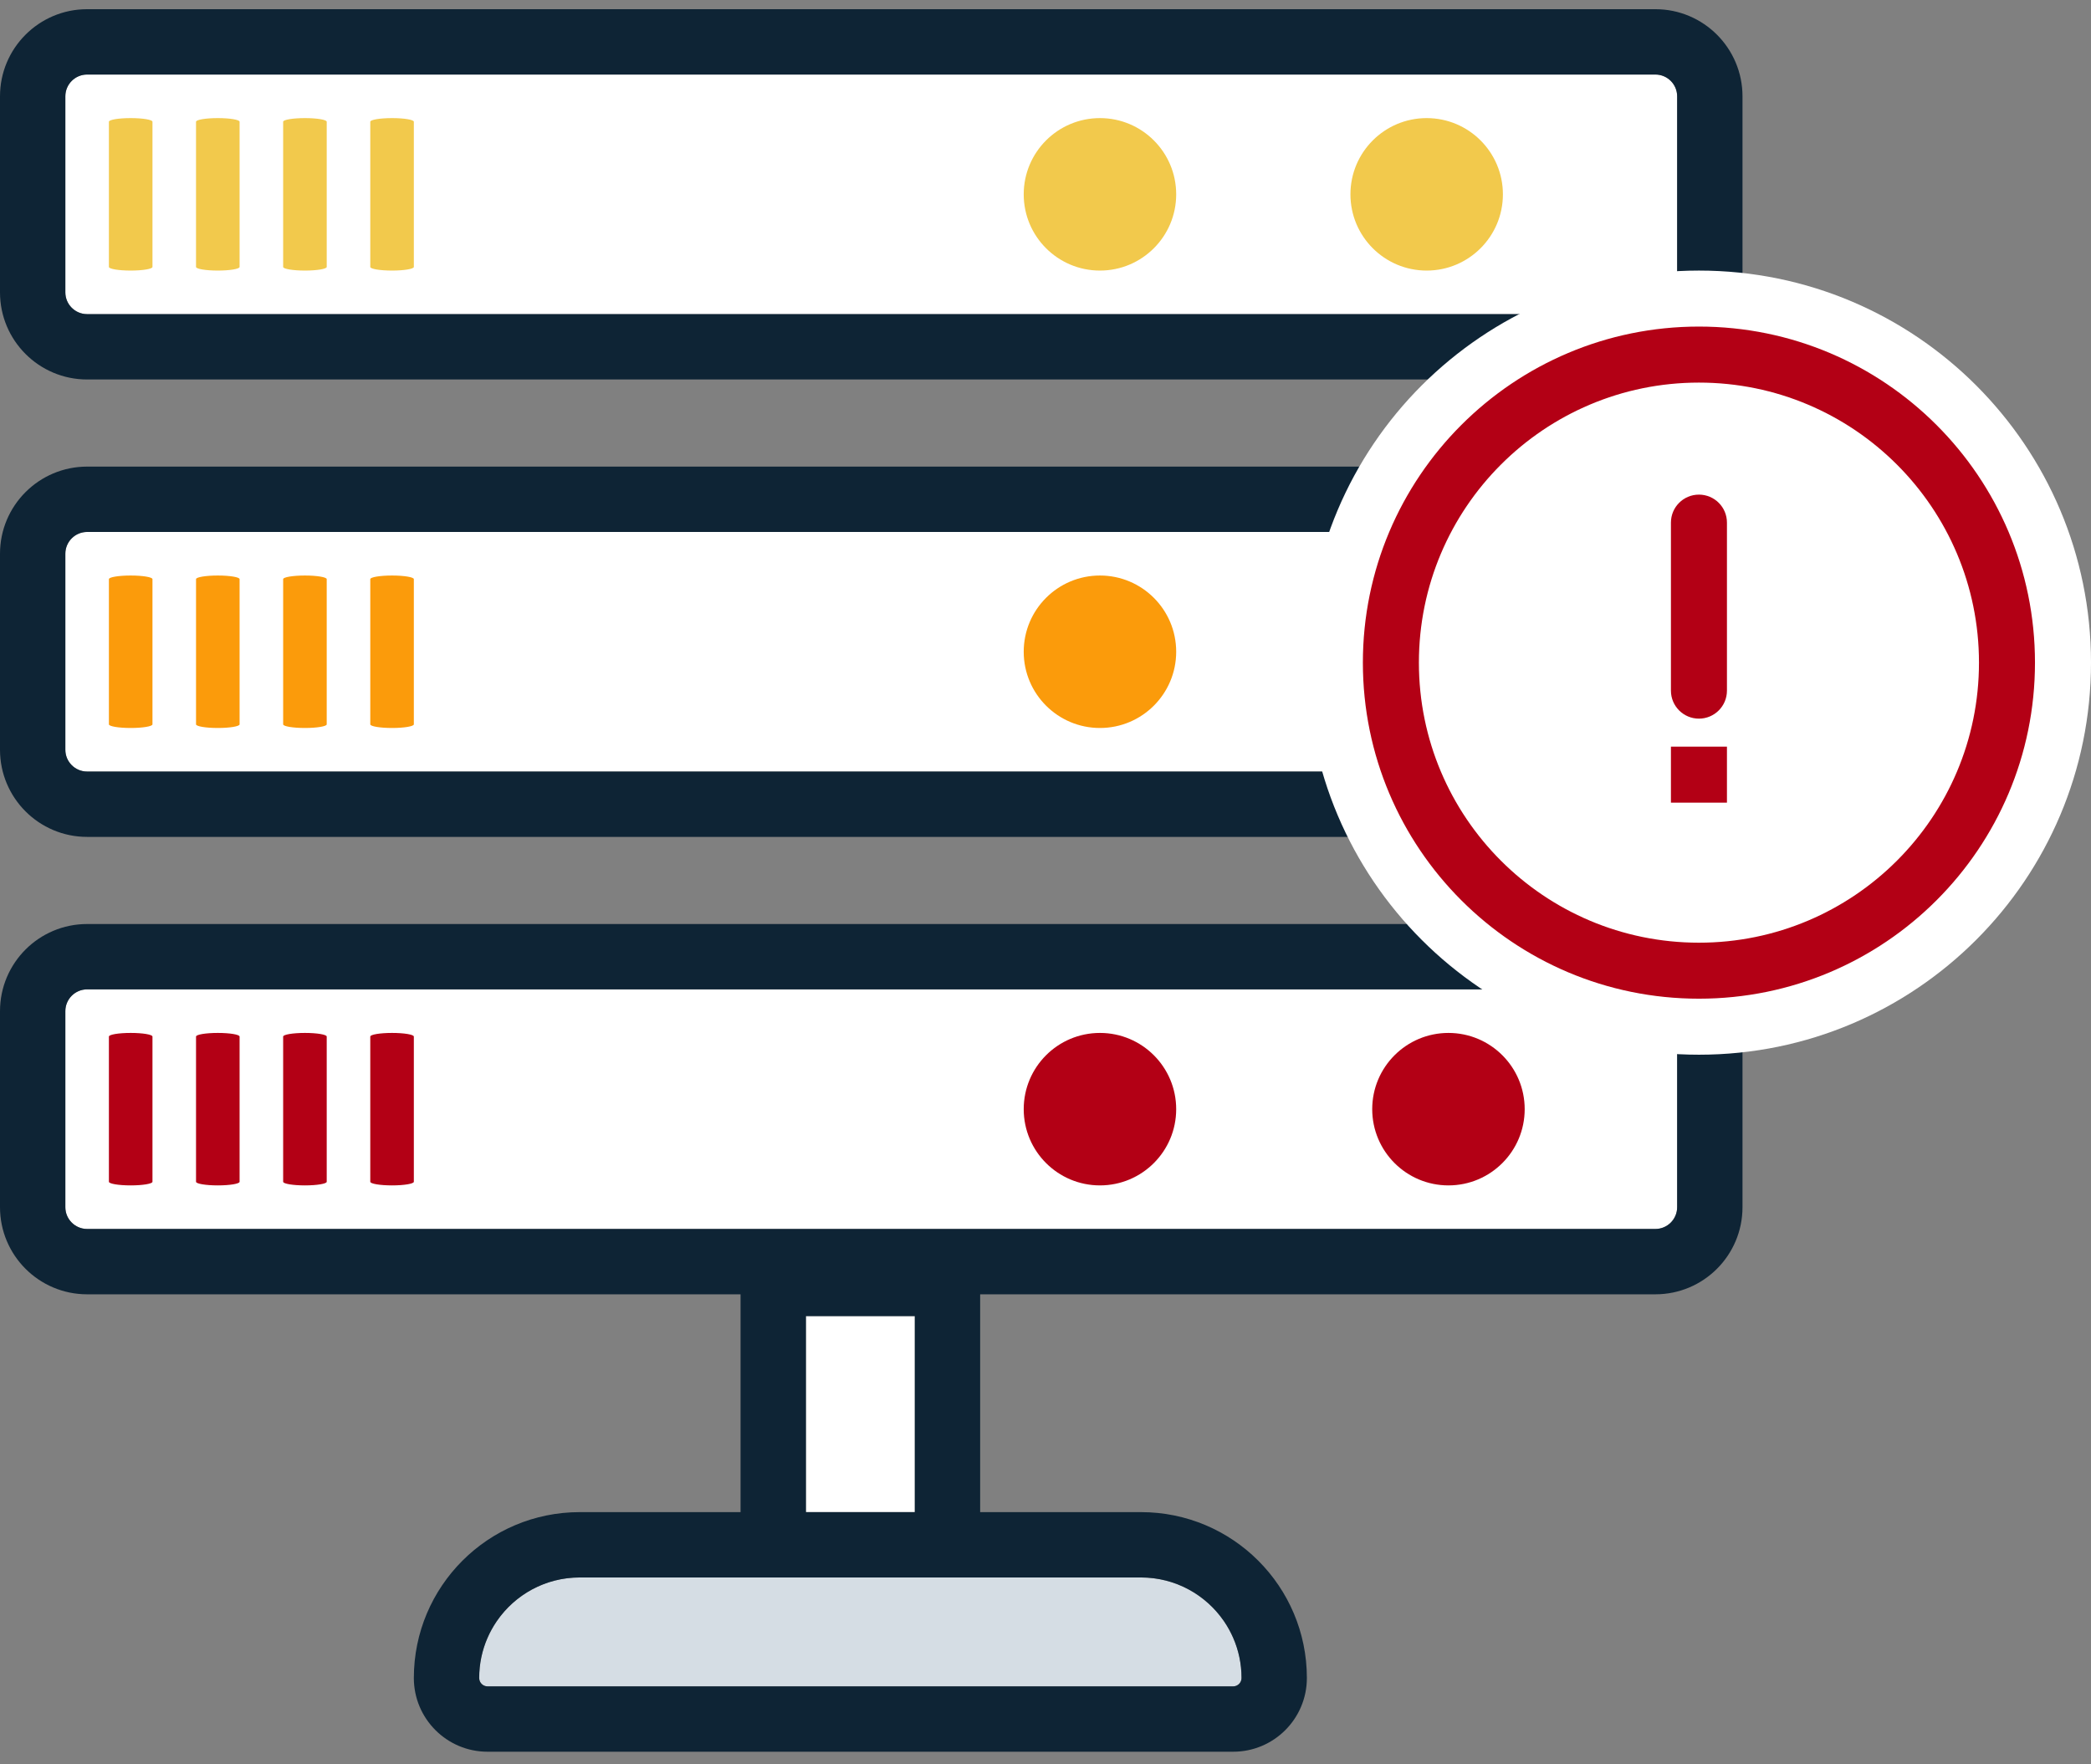 <svg width="96" height="81" viewBox="0 0 96 81" fill="none" xmlns="http://www.w3.org/2000/svg">
<rect x="0" y="0" width="96" height="81" fill="#808080" stroke="none"/>
<path d="M3 46.422C3 45.87 3.448 45.422 4 45.422H76C76.552 45.422 77 45.87 77 46.422V55.422C77 55.974 76.552 56.422 76 56.422H4C3.448 56.422 3 55.974 3 55.422V46.422Z" fill="white"/>
<path fill-rule="evenodd" clip-rule="evenodd" d="M4 42.422H76C78.209 42.422 80 44.213 80 46.422V55.422C80 57.631 78.209 59.422 76 59.422H4C1.791 59.422 0 57.631 0 55.422V46.422C0 44.213 1.791 42.422 4 42.422ZM4 45.422C3.448 45.422 3 45.87 3 46.422V55.422C3 55.974 3.448 56.422 4 56.422H76C76.552 56.422 77 55.974 77 55.422V46.422C77 45.87 76.552 45.422 76 45.422H4Z" fill="#0E2435"/>
<path d="M3 25.422C3 24.87 3.448 24.422 4 24.422H76C76.552 24.422 77 24.87 77 25.422V34.422C77 34.974 76.552 35.422 76 35.422H4C3.448 35.422 3 34.974 3 34.422V25.422Z" fill="white"/>
<path fill-rule="evenodd" clip-rule="evenodd" d="M4 21.422H76C78.209 21.422 80 23.213 80 25.422V34.422C80 36.631 78.209 38.422 76 38.422H4C1.791 38.422 0 36.631 0 34.422V25.422C0 23.213 1.791 21.422 4 21.422ZM4 24.422C3.448 24.422 3 24.87 3 25.422V34.422C3 34.974 3.448 35.422 4 35.422H76C76.552 35.422 77 34.974 77 34.422V25.422C77 24.87 76.552 24.422 76 24.422H4Z" fill="#0E2435"/>
<path d="M69 29.922C69 31.855 67.433 33.422 65.5 33.422C63.567 33.422 62 31.855 62 29.922C62 27.989 63.567 26.422 65.5 26.422C67.433 26.422 69 27.989 69 29.922Z" fill="#FB9B0B"/>
<path d="M70 50.922C70 52.855 68.433 54.422 66.5 54.422C64.567 54.422 63 52.855 63 50.922C63 48.989 64.567 47.422 66.5 47.422C68.433 47.422 70 48.989 70 50.922Z" fill="#B30015"/>
<path d="M3 4.422C3 3.87 3.448 3.422 4 3.422H76C76.552 3.422 77 3.87 77 4.422V13.422C77 13.974 76.552 14.422 76 14.422H4C3.448 14.422 3 13.974 3 13.422V4.422Z" fill="white"/>
<path fill-rule="evenodd" clip-rule="evenodd" d="M4 0.422H76C78.209 0.422 80 2.213 80 4.422V13.422C80 15.631 78.209 17.422 76 17.422H4C1.791 17.422 0 15.631 0 13.422V4.422C0 2.213 1.791 0.422 4 0.422ZM4 3.422C3.448 3.422 3 3.87 3 4.422V13.422C3 13.974 3.448 14.422 4 14.422H76C76.552 14.422 77 13.974 77 13.422V4.422C77 3.87 76.552 3.422 76 3.422H4Z" fill="#0E2435"/>
<path d="M54 29.922C54 31.855 52.433 33.422 50.5 33.422C48.567 33.422 47 31.855 47 29.922C47 27.989 48.567 26.422 50.5 26.422C52.433 26.422 54 27.989 54 29.922Z" fill="#FB9B0B"/>
<path d="M54 50.922C54 52.855 52.433 54.422 50.5 54.422C48.567 54.422 47 52.855 47 50.922C47 48.989 48.567 47.422 50.5 47.422C52.433 47.422 54 48.989 54 50.922Z" fill="#B30015"/>
<path d="M96 30.422C96 40.363 87.941 48.422 78 48.422C68.059 48.422 60 40.363 60 30.422C60 20.481 68.059 12.422 78 12.422C87.941 12.422 96 20.481 96 30.422Z" fill="white"/>
<path fill-rule="evenodd" clip-rule="evenodd" d="M93.428 30.422C93.428 38.943 86.521 45.85 78 45.85C69.479 45.85 62.571 38.943 62.571 30.422C62.571 21.901 69.479 14.993 78 14.993C86.521 14.993 93.428 21.901 93.428 30.422ZM78 43.279C85.101 43.279 90.857 37.523 90.857 30.422C90.857 23.321 85.101 17.565 78 17.565C70.899 17.565 65.143 23.321 65.143 30.422C65.143 37.523 70.899 43.279 78 43.279Z" fill="#B30015"/>
<path fill-rule="evenodd" clip-rule="evenodd" d="M78 22.708C78.71 22.708 79.286 23.283 79.286 23.993V31.708C79.286 32.418 78.71 32.993 78 32.993C77.29 32.993 76.714 32.418 76.714 31.708V23.993C76.714 23.283 77.29 22.708 78 22.708Z" fill="#B30015"/>
<path d="M76.714 34.279H79.286V36.85H76.714V34.279Z" fill="#B30015"/>
<path fill-rule="evenodd" clip-rule="evenodd" d="M6 12.422C5.448 12.422 5 12.347 5 12.255L5 5.589C5 5.496 5.448 5.422 6 5.422C6.552 5.422 7 5.496 7 5.589L7 12.255C7 12.347 6.552 12.422 6 12.422Z" fill="#F2C94C"/>
<path fill-rule="evenodd" clip-rule="evenodd" d="M6 33.422C5.448 33.422 5 33.347 5 33.255L5 26.588C5 26.497 5.448 26.422 6 26.422C6.552 26.422 7 26.497 7 26.588L7 33.255C7 33.347 6.552 33.422 6 33.422Z" fill="#FB9B0B"/>
<path fill-rule="evenodd" clip-rule="evenodd" d="M6 54.422C5.448 54.422 5 54.347 5 54.255L5 47.589C5 47.496 5.448 47.422 6 47.422C6.552 47.422 7 47.496 7 47.589L7 54.255C7 54.347 6.552 54.422 6 54.422Z" fill="#B30015"/>
<path fill-rule="evenodd" clip-rule="evenodd" d="M10 12.422C9.448 12.422 9 12.347 9 12.255L9 5.589C9 5.496 9.448 5.422 10 5.422C10.552 5.422 11 5.496 11 5.589L11 12.255C11 12.347 10.552 12.422 10 12.422Z" fill="#F2C94C"/>
<path fill-rule="evenodd" clip-rule="evenodd" d="M10 33.422C9.448 33.422 9 33.347 9 33.255L9 26.588C9 26.497 9.448 26.422 10 26.422C10.552 26.422 11 26.497 11 26.588L11 33.255C11 33.347 10.552 33.422 10 33.422Z" fill="#FB9B0B"/>
<path fill-rule="evenodd" clip-rule="evenodd" d="M10 54.422C9.448 54.422 9 54.347 9 54.255L9 47.589C9 47.496 9.448 47.422 10 47.422C10.552 47.422 11 47.496 11 47.589L11 54.255C11 54.347 10.552 54.422 10 54.422Z" fill="#B30015"/>
<path fill-rule="evenodd" clip-rule="evenodd" d="M14 12.422C13.448 12.422 13 12.347 13 12.255L13 5.589C13 5.496 13.448 5.422 14 5.422C14.552 5.422 15 5.496 15 5.589L15 12.255C15 12.347 14.552 12.422 14 12.422Z" fill="#F2C94C"/>
<path fill-rule="evenodd" clip-rule="evenodd" d="M14 33.422C13.448 33.422 13 33.347 13 33.255L13 26.588C13 26.497 13.448 26.422 14 26.422C14.552 26.422 15 26.497 15 26.588L15 33.255C15 33.347 14.552 33.422 14 33.422Z" fill="#FB9B0B"/>
<path fill-rule="evenodd" clip-rule="evenodd" d="M14 54.422C13.448 54.422 13 54.347 13 54.255L13 47.589C13 47.496 13.448 47.422 14 47.422C14.552 47.422 15 47.496 15 47.589L15 54.255C15 54.347 14.552 54.422 14 54.422Z" fill="#B30015"/>
<path fill-rule="evenodd" clip-rule="evenodd" d="M18 12.422C17.448 12.422 17 12.347 17 12.255L17 5.589C17 5.496 17.448 5.422 18 5.422C18.552 5.422 19 5.496 19 5.589L19 12.255C19 12.347 18.552 12.422 18 12.422Z" fill="#F2C94C"/>
<path fill-rule="evenodd" clip-rule="evenodd" d="M18 33.422C17.448 33.422 17 33.347 17 33.255L17 26.588C17 26.497 17.448 26.422 18 26.422C18.552 26.422 19 26.497 19 26.588L19 33.255C19 33.347 18.552 33.422 18 33.422Z" fill="#FB9B0B"/>
<path fill-rule="evenodd" clip-rule="evenodd" d="M18 54.422C17.448 54.422 17 54.347 17 54.255L17 47.589C17 47.496 17.448 47.422 18 47.422C18.552 47.422 19 47.496 19 47.589L19 54.255C19 54.347 18.552 54.422 18 54.422Z" fill="#B30015"/>
<path d="M69 8.922C69 10.855 67.433 12.422 65.5 12.422C63.567 12.422 62 10.855 62 8.922C62 6.989 63.567 5.422 65.5 5.422C67.433 5.422 69 6.989 69 8.922Z" fill="#F2C94C"/>
<path d="M54 8.922C54 10.855 52.433 12.422 50.5 12.422C48.567 12.422 47 10.855 47 8.922C47 6.989 48.567 5.422 50.5 5.422C52.433 5.422 54 6.989 54 8.922Z" fill="#F2C94C"/>
<path d="M56.615 77.422C56.828 77.422 57 77.25 57 77.037V77.037C57 74.488 54.934 72.422 52.385 72.422L26.615 72.422C24.066 72.422 22 74.488 22 77.037V77.037C22 77.25 22.172 77.422 22.385 77.422L56.615 77.422Z" fill="#D5DDE4"/>
<path fill-rule="evenodd" clip-rule="evenodd" d="M56.209 74.453C56.366 74.685 56.502 74.931 56.615 75.19C56.863 75.755 57 76.38 57 77.037C57 77.25 56.828 77.422 56.615 77.422L22.385 77.422C22.172 77.422 22 77.25 22 77.037C22 76.38 22.137 75.755 22.385 75.19C22.498 74.931 22.634 74.685 22.791 74.453C22.798 74.443 22.805 74.432 22.812 74.422C23.644 73.214 25.037 72.422 26.615 72.422L52.385 72.422C53.963 72.422 55.356 73.214 56.188 74.422C56.195 74.432 56.202 74.443 56.209 74.453ZM52.385 69.422L26.615 69.422C22.41 69.422 19 72.831 19 77.037C19 78.906 20.515 80.422 22.385 80.422L56.615 80.422C58.485 80.422 60 78.907 60 77.037C60 72.831 56.59 69.422 52.385 69.422Z" fill="#0E2435"/>
<path d="M37 69.422H42V60.422H37V69.422Z" fill="white"/>
<path fill-rule="evenodd" clip-rule="evenodd" d="M34 72.422H45V57.422H34V72.422ZM37 69.422V60.422H42V69.422H37Z" fill="#0E2435"/>
</svg>
